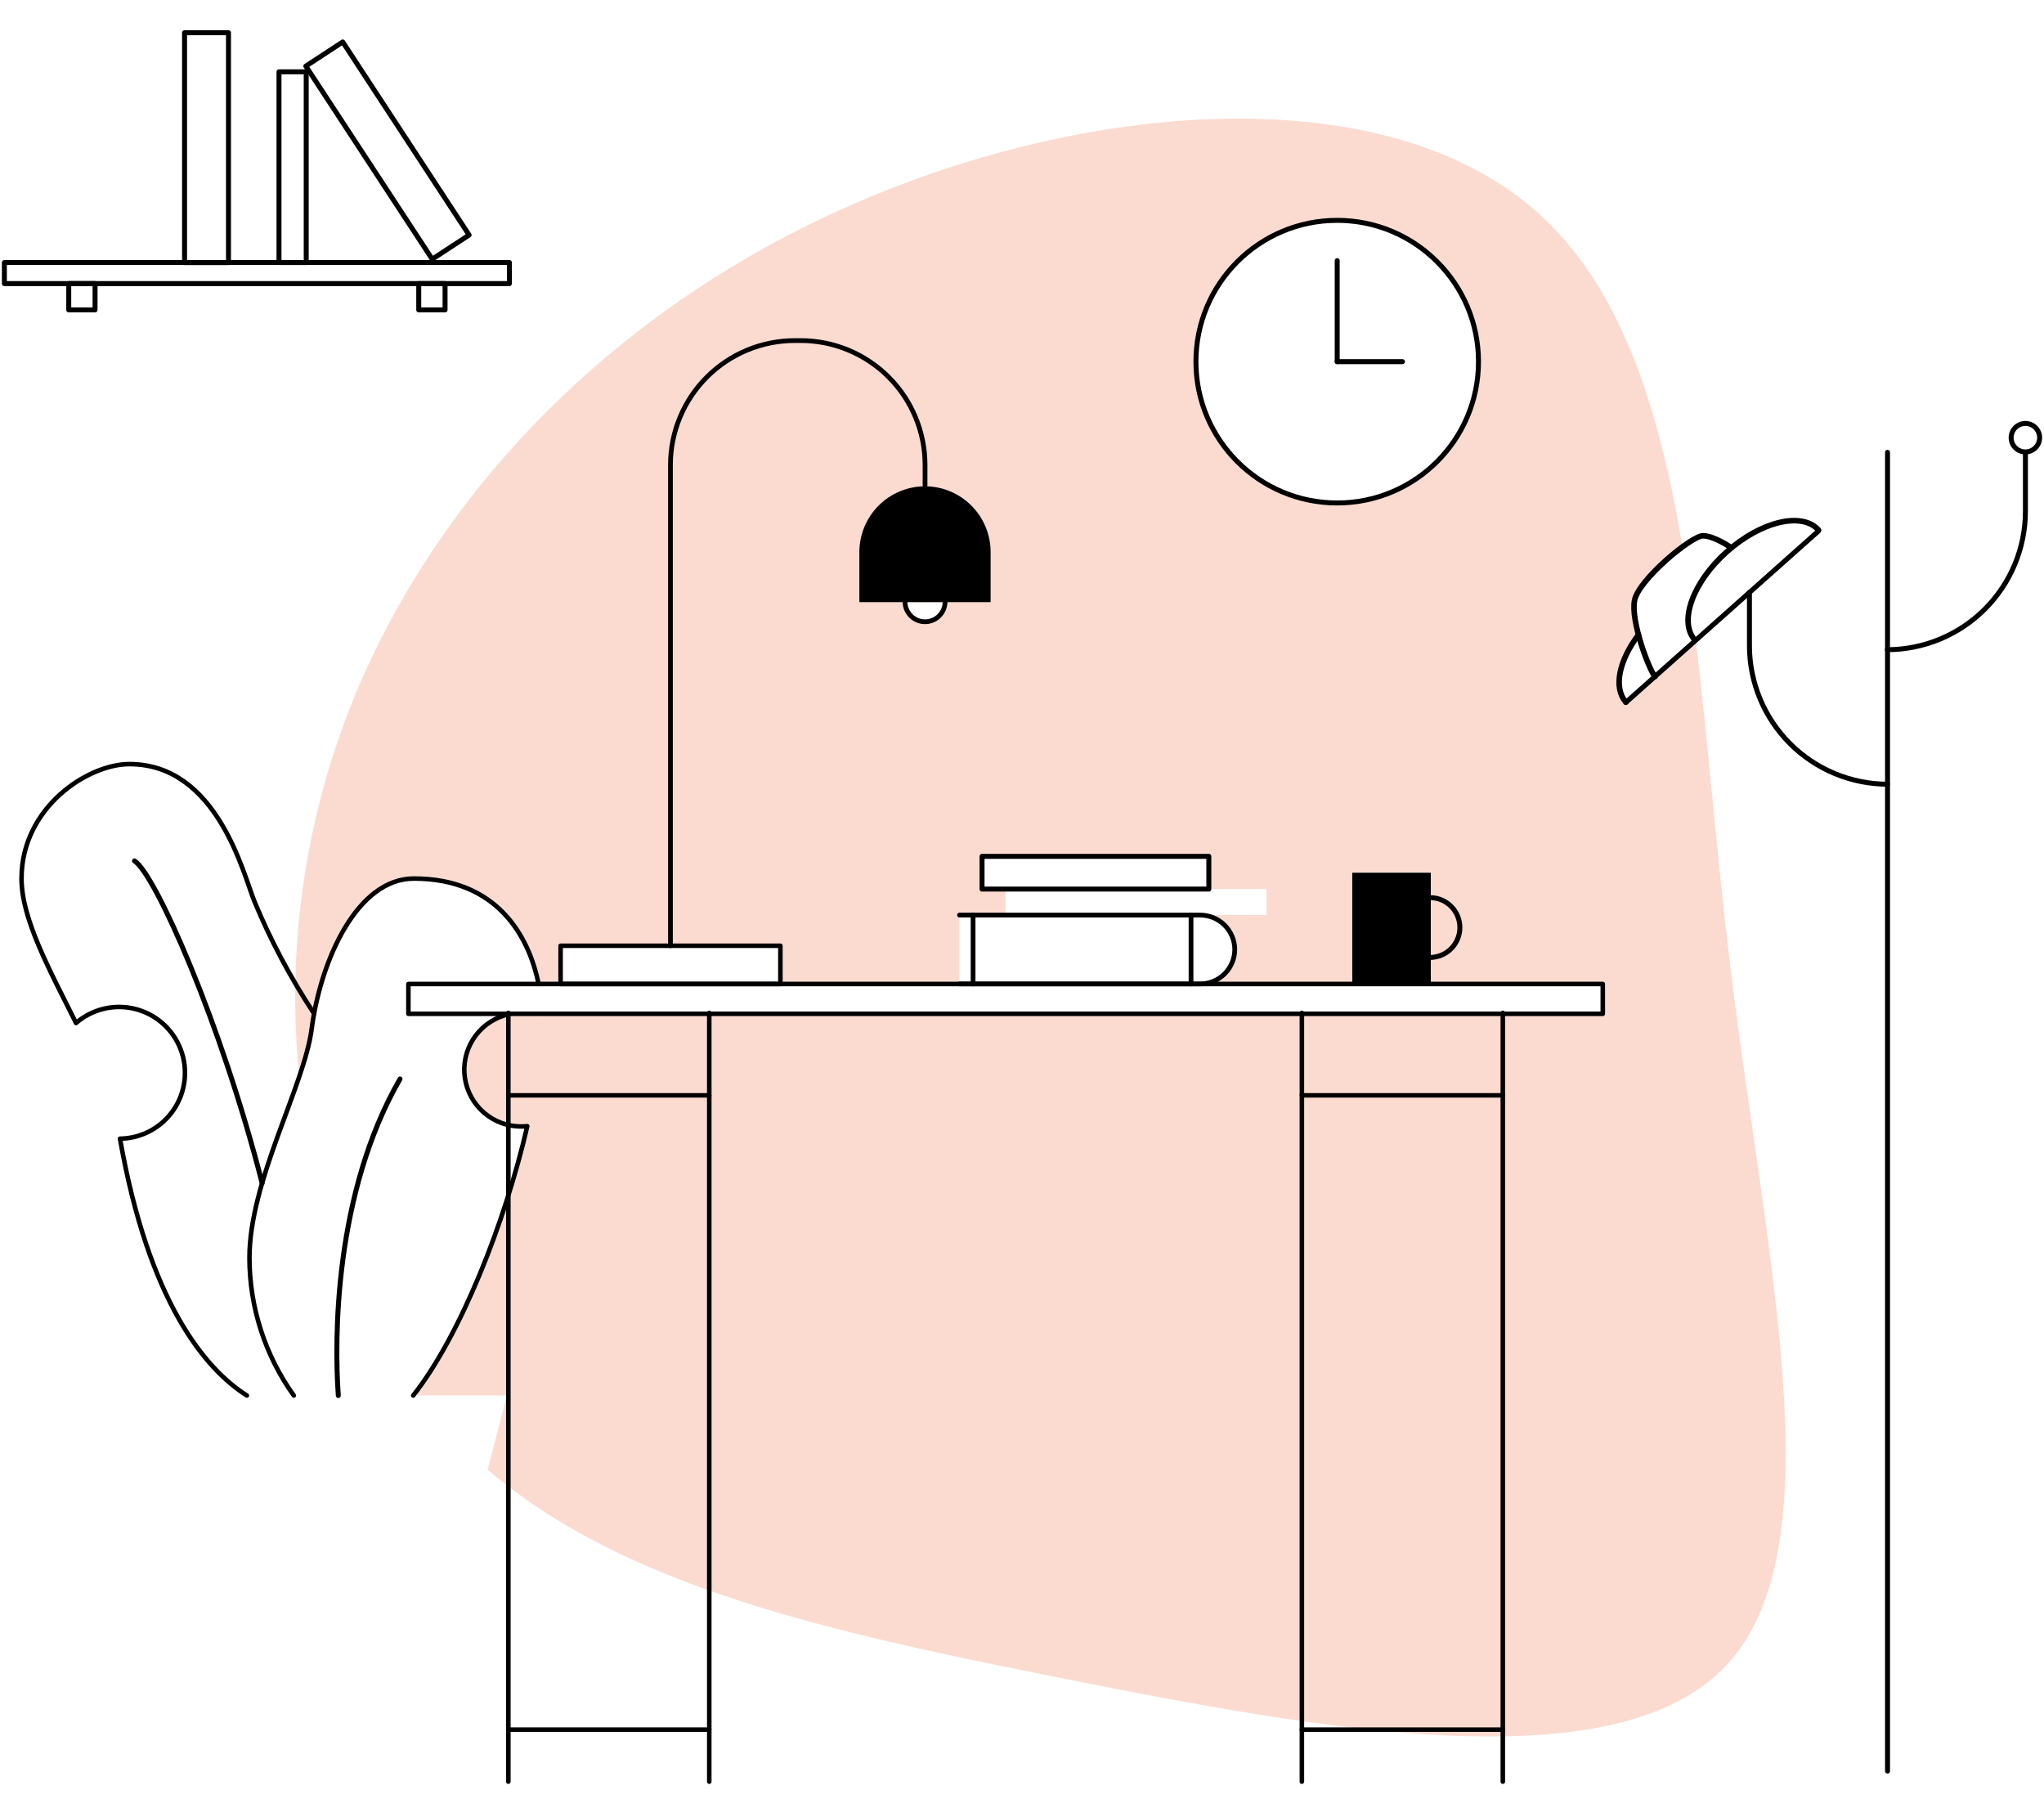 <svg width="467" height="415" viewBox="0 0 467 415" fill="none" xmlns="http://www.w3.org/2000/svg">
<path d="M395.095 218.734C392.143 194.207 390.275 169.44 387.426 146.257C384.8 148.592 381.256 151.741 378.154 154.491V154.533C374.89 157.423 372.129 159.862 371.507 160.391C368.585 157.107 369.95 150.885 374.376 145.017C373.582 142.033 373.1 139.029 373.494 137.114C374.163 133.876 379.964 128.221 384.416 124.946C379.036 92.734 370.152 65.275 351.244 48.5C315.468 16.589 243.753 23.075 187.34 50.103C130.881 77.043 89.76 124.557 74.479 177.82C68.117 199.933 66.044 223.058 68.371 245.949C69.726 241.933 70.784 238.239 71.204 235.053C73.28 219.18 81.66 200.693 94.554 200.693C113.607 200.693 120.851 213.903 123.051 224.784H128.079V216.046H178.291V224.784H219.215V209.041H229.743V203.095H224.373V195.618H276.183V203.095H289.342V209.041H274.237C276.32 209.047 278.315 209.875 279.79 211.346C281.264 212.816 282.098 214.81 282.109 216.892C282.103 218.978 281.272 220.977 279.797 222.452C278.322 223.927 276.323 224.758 274.237 224.763H308.961V199.338H326.898V224.763H366.193V231.571H123.84C123.84 231.806 123.84 232.035 123.84 232.256C123.068 231.953 122.268 231.724 121.453 231.571H116.716C113.523 232.149 110.662 233.903 108.699 236.486C106.735 239.069 105.811 242.295 106.109 245.526C106.406 248.757 107.904 251.759 110.307 253.94C112.709 256.121 115.842 257.323 119.087 257.308C119.544 257.307 120.002 257.283 120.457 257.235C115.46 278.888 105.539 304.24 94.876 318.141L95.353 318.764H115.813L111.418 335.742C143.023 362.697 189.826 372.857 242.752 383.401C302.205 395.247 369.25 407.466 394.472 380.381C419.804 353.28 403.21 286.967 395.095 218.734ZM211.349 142.173C210.748 142.174 210.153 142.056 209.598 141.827C209.043 141.597 208.538 141.261 208.113 140.836C207.688 140.412 207.351 139.907 207.121 139.352C206.891 138.797 206.772 138.203 206.772 137.602H215.92C215.921 138.202 215.803 138.797 215.574 139.352C215.344 139.907 215.008 140.411 214.583 140.836C214.158 141.26 213.654 141.597 213.099 141.827C212.544 142.056 211.949 142.174 211.349 142.173ZM305.536 114.896C299.152 114.896 292.911 113.003 287.603 109.456C282.294 105.909 278.157 100.867 275.714 94.969C273.271 89.071 272.631 82.58 273.877 76.319C275.122 70.057 278.197 64.305 282.711 59.791C287.225 55.277 292.977 52.202 299.239 50.957C305.5 49.711 311.991 50.35 317.889 52.794C323.787 55.237 328.829 59.374 332.376 64.683C335.923 69.991 337.816 76.232 337.816 82.616C337.816 86.855 336.982 91.053 335.36 94.97C333.738 98.886 331.36 102.445 328.363 105.443C325.365 108.44 321.806 110.818 317.89 112.44C313.973 114.062 309.775 114.896 305.536 114.896Z" fill="#FBDBD0"/>
<path d="M94.409 318.785C105.253 305.029 115.403 279.23 120.472 257.256C120.017 257.303 119.56 257.328 119.102 257.328C115.991 257.342 112.978 256.236 110.613 254.213C108.249 252.19 106.691 249.384 106.223 246.308C105.755 243.231 106.408 240.089 108.064 237.454C109.719 234.82 112.267 232.868 115.242 231.955" stroke="black" stroke-width="1.038" stroke-linecap="round" stroke-linejoin="round"/>
<path d="M123.051 224.784C120.856 213.888 113.607 200.693 94.554 200.693C81.66 200.693 73.28 219.18 71.205 235.053C69.487 248.17 56.992 269.782 56.992 287.335C57.013 298.618 60.555 309.613 67.126 318.785" stroke="black" stroke-width="1.038" stroke-linecap="round" stroke-linejoin="round"/>
<path d="M366.193 224.784H93.309V231.592H366.193V224.784Z" stroke="black" stroke-width="1.038" stroke-linecap="round" stroke-linejoin="round"/>
<path d="M116.145 406.994V231.374" stroke="black" stroke-width="1.038" stroke-linecap="round" stroke-linejoin="round"/>
<path d="M162.05 406.994V231.374" stroke="black" stroke-width="1.038" stroke-linecap="round" stroke-linejoin="round"/>
<path d="M116.145 250.22H162.05" stroke="black" stroke-width="1.038" stroke-linecap="round" stroke-linejoin="round"/>
<path d="M116.145 395.112H162.05" stroke="black" stroke-width="1.038" stroke-linecap="round" stroke-linejoin="round"/>
<path d="M297.447 406.994V231.374" stroke="black" stroke-width="1.038" stroke-linecap="round" stroke-linejoin="round"/>
<path d="M343.352 406.994V231.374" stroke="black" stroke-width="1.038" stroke-linecap="round" stroke-linejoin="round"/>
<path d="M297.447 250.22H343.352" stroke="black" stroke-width="1.038" stroke-linecap="round" stroke-linejoin="round"/>
<path d="M297.447 395.112H343.352" stroke="black" stroke-width="1.038" stroke-linecap="round" stroke-linejoin="round"/>
<path d="M178.296 216.046H128.084V224.784H178.296V216.046Z" stroke="black" stroke-width="1.038" stroke-linecap="round" stroke-linejoin="round"/>
<path d="M211.349 110.869V106.142C211.327 98.632 208.334 91.436 203.024 86.126C197.714 80.816 190.518 77.823 183.008 77.801H181.524C174.014 77.823 166.818 80.816 161.508 86.126C156.197 91.436 153.204 98.632 153.182 106.142V216.046" stroke="black" stroke-width="1.084" stroke-linecap="round" stroke-linejoin="round"/>
<path d="M226.334 137.545C226.334 137.291 226.334 137.026 226.334 136.777V126.088C226.323 122.111 224.739 118.301 221.927 115.489C219.115 112.677 215.305 111.093 211.328 111.082C207.355 111.098 203.55 112.685 200.743 115.496C197.936 118.308 196.354 122.115 196.343 126.088V136.777C196.343 137.036 196.343 137.296 196.343 137.545H226.334Z" fill="black"/>
<path d="M215.92 137.607C215.88 138.794 215.381 139.918 214.528 140.743C213.674 141.568 212.533 142.03 211.346 142.03C210.159 142.03 209.019 141.568 208.165 140.743C207.312 139.918 206.812 138.794 206.772 137.607" stroke="black" stroke-width="1.084" stroke-linecap="round" stroke-linejoin="round"/>
<path d="M219.22 209.041H274.222C276.307 209.043 278.307 209.869 279.784 211.34C281.262 212.811 282.098 214.807 282.109 216.892V216.892C282.103 218.978 281.272 220.977 279.797 222.452C278.322 223.927 276.323 224.758 274.237 224.763H219.236" stroke="black" stroke-width="1.084" stroke-linecap="round" stroke-linejoin="round"/>
<path d="M272.12 209.041V224.784" stroke="black" stroke-width="1.084" stroke-linecap="round" stroke-linejoin="round"/>
<path d="M222.323 209.041V224.784" stroke="black" stroke-width="1.084" stroke-linecap="round" stroke-linejoin="round"/>
<path d="M276.183 195.618H224.373V203.1H276.183V195.618Z" stroke="black" stroke-width="1.136" stroke-linecap="round" stroke-linejoin="round"/>
<path d="M326.898 199.359H308.961V224.789H326.898V199.359Z" fill="black"/>
<path d="M326.898 205.051C328.678 205.1 330.367 205.841 331.608 207.117C332.849 208.393 333.544 210.102 333.544 211.882C333.544 213.662 332.849 215.372 331.608 216.647C330.367 217.923 328.678 218.664 326.898 218.713" stroke="black" stroke-width="1.136" stroke-linecap="round" stroke-linejoin="round"/>
<path d="M431.251 404.576V103.325" stroke="black" stroke-width="1.136" stroke-linecap="round" stroke-linejoin="round"/>
<path d="M431.251 179.144C422.892 179.116 414.883 175.784 408.973 169.873C403.063 163.963 399.73 155.954 399.703 147.596V135.34" stroke="black" stroke-width="1.136" stroke-linecap="round" stroke-linejoin="round"/>
<path d="M462.757 103.325V116.867C462.73 125.226 459.397 133.234 453.487 139.145C447.576 145.055 439.568 148.388 431.209 148.415" stroke="black" stroke-width="1.136" stroke-linecap="round" stroke-linejoin="round"/>
<path d="M371.429 160.495L415.477 121.304" stroke="black" stroke-width="1.136" stroke-linecap="round" stroke-linejoin="round"/>
<path d="M387.229 146.21C383.477 141.997 386.767 132.953 394.566 126.01C402.364 119.067 411.73 116.862 415.477 121.07" stroke="black" stroke-width="1.271" stroke-linecap="round" stroke-linejoin="round"/>
<path d="M371.476 160.381C368.554 157.096 369.919 150.875 374.345 145.006" stroke="black" stroke-width="1.271" stroke-linecap="round" stroke-linejoin="round"/>
<path d="M378.133 154.533C376.877 153.277 372.487 141.852 373.463 137.104C374.438 132.356 386.482 122.393 389.076 122.393C391.67 122.393 395.578 125.138 395.578 125.138" stroke="black" stroke-width="1.271" stroke-linecap="round" stroke-linejoin="round"/>
<path d="M462.747 103.236C464.543 103.236 466 101.78 466 99.983C466 98.186 464.543 96.73 462.747 96.73C460.95 96.73 459.493 98.186 459.493 99.983C459.493 101.78 460.95 103.236 462.747 103.236Z" stroke="black" stroke-width="1.136" stroke-linecap="round" stroke-linejoin="round"/>
<path d="M305.515 114.896C323.343 114.896 337.795 100.444 337.795 82.616C337.795 64.789 323.343 50.337 305.515 50.337C287.688 50.337 273.236 64.789 273.236 82.616C273.236 100.444 287.688 114.896 305.515 114.896Z" stroke="black" stroke-width="1.136" stroke-linecap="round" stroke-linejoin="round"/>
<path d="M305.515 82.616V59.541" stroke="black" stroke-width="1.136" stroke-linecap="round" stroke-linejoin="round"/>
<path d="M305.515 82.616H320.428" stroke="black" stroke-width="1.136" stroke-linecap="round" stroke-linejoin="round"/>
<path d="M116.383 59.972H1V64.782H116.383V59.972Z" stroke="black" stroke-width="1.136" stroke-linecap="round" stroke-linejoin="round"/>
<path d="M52.203 7.477H42.168V59.977H52.203V7.477Z" stroke="black" stroke-width="1.136" stroke-linecap="round" stroke-linejoin="round"/>
<path d="M78.303 9.585L69.874 15.104L98.749 59.205L107.179 53.685L78.303 9.585Z" stroke="black" stroke-width="1.136" stroke-linecap="round" stroke-linejoin="round"/>
<path d="M69.964 16.412H63.743V59.972H69.964V16.412Z" stroke="black" stroke-width="1.136" stroke-linecap="round" stroke-linejoin="round"/>
<path d="M21.719 64.782H15.705V70.796H21.719V64.782Z" stroke="black" stroke-width="1.136" stroke-linecap="round" stroke-linejoin="round"/>
<path d="M101.684 64.782H95.67V70.796H101.684V64.782Z" stroke="black" stroke-width="1.136" stroke-linecap="round" stroke-linejoin="round"/>
<path d="M77.296 318.785C76.357 305.761 76.393 272.511 91.394 246.479" stroke="black" stroke-width="1.136" stroke-linecap="round" stroke-linejoin="round"/>
<path d="M30.732 196.656C35.557 199.769 50.574 233.896 59.893 270.28" stroke="black" stroke-width="1.136" stroke-linecap="round" stroke-linejoin="round"/>
<path d="M71.76 231.54C66.413 223.454 61.851 214.876 58.134 205.923C55.669 199.961 49.728 174.551 29.564 174.551C20.043 174.551 4.918 184.452 4.918 200.693C4.918 209.96 11.341 221.578 17.371 233.693C19.201 232.11 21.386 230.992 23.741 230.433C26.096 229.874 28.55 229.891 30.897 230.484C33.244 231.076 35.413 232.225 37.22 233.834C39.028 235.443 40.421 237.465 41.281 239.727C42.141 241.989 42.442 244.425 42.16 246.829C41.878 249.233 41.02 251.533 39.659 253.534C38.298 255.535 36.475 257.179 34.344 258.326C32.213 259.472 29.836 260.088 27.416 260.12C34.006 297.479 46.9 312.776 56.401 318.785" stroke="black" stroke-width="1.038" stroke-linecap="round" stroke-linejoin="round"/>
</svg>
